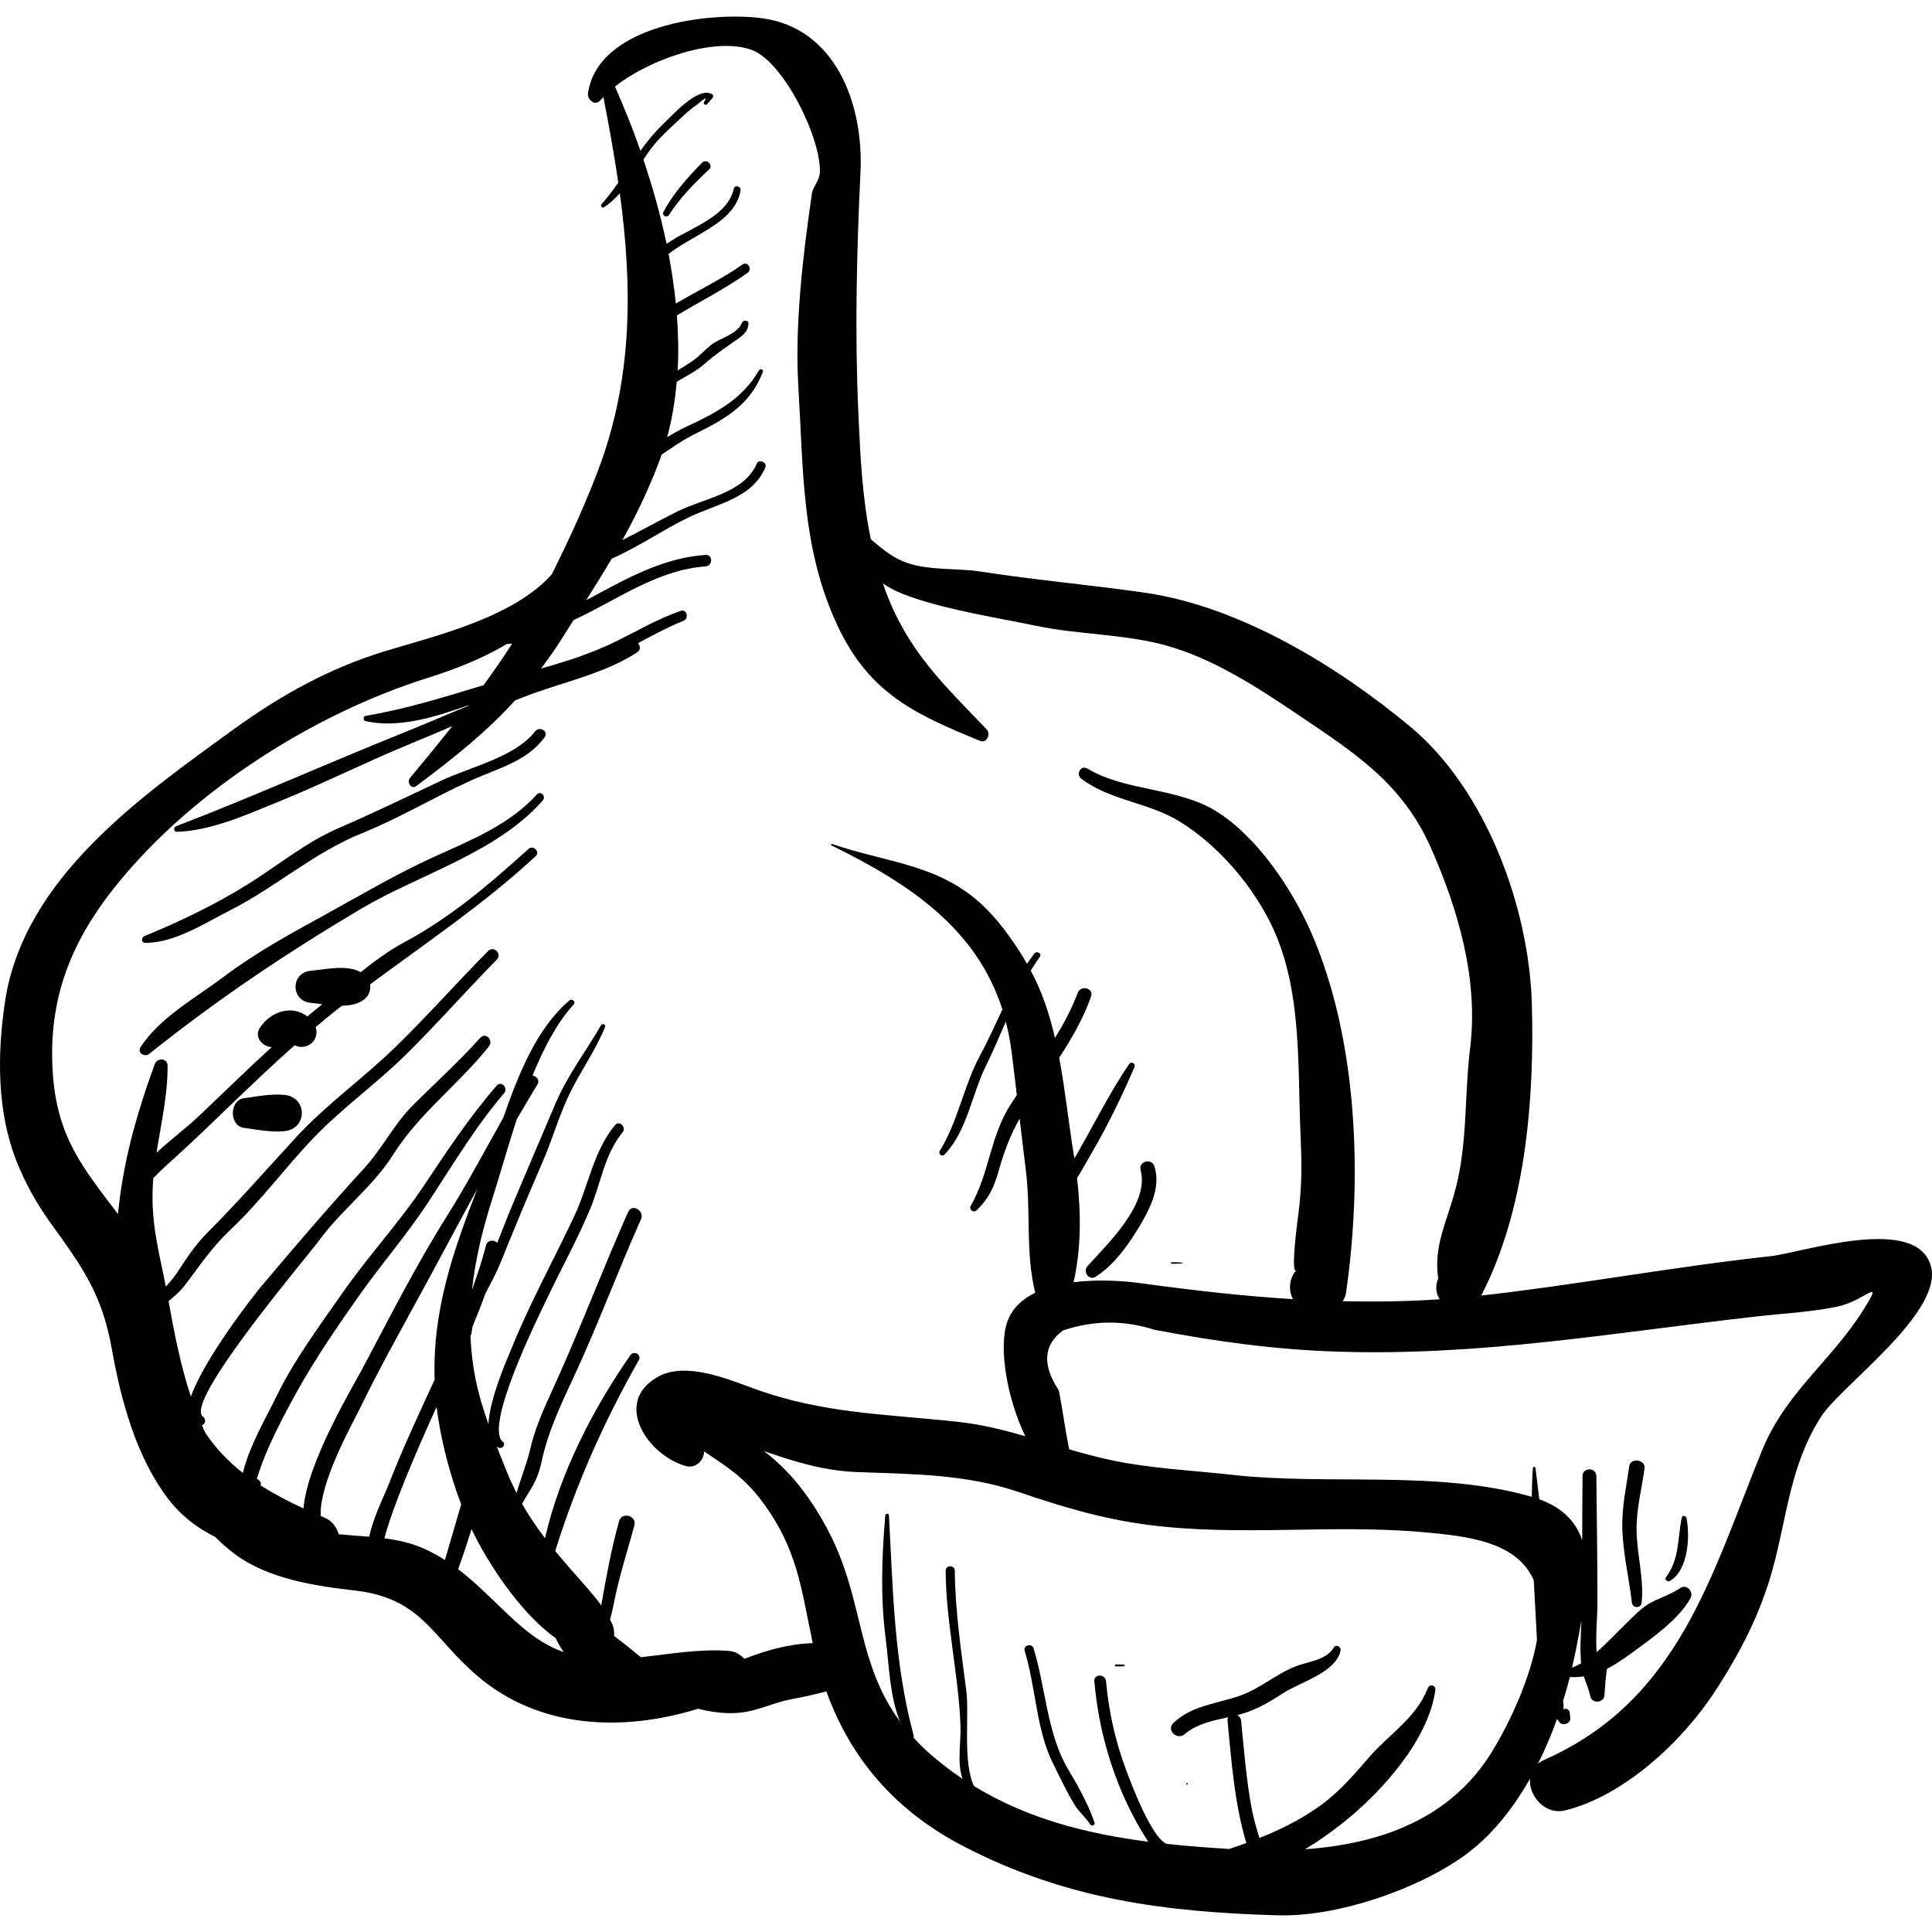 <?xml version="1.0" encoding="iso-8859-1"?>
<!-- Generator: Adobe Illustrator 19.0.0, SVG Export Plug-In . SVG Version: 6.00 Build 0)  -->
<svg version="1.1" id="Layer_1" xmlns="http://www.w3.org/2000/svg" xmlns:xlink="http://www.w3.org/1999/xlink" x="0px" y="0px"
	 viewBox="0 0 122.414 122.414" style="enable-background:new 0 0 122.414 122.414;" xml:space="preserve">
<g>
	<g>
		<g>
			<path d="M122.354,80.26c-0.855-3.374-8.236-0.875-10.152-0.668c-6.143,0.665-12.237,1.811-18.352,2.497
				c2.819-5.433,3.375-12.432,3.211-18.44c-0.17-6.208-2.936-13.634-7.695-17.598c-4.6-3.832-10.809-7.636-16.85-8.501
				c-3.437-0.492-6.932-0.8-10.387-1.336c-1.572-0.244-3.494-0.027-4.962-0.668c-0.821-0.359-1.389-0.881-1.99-1.378
				c-0.549-2.635-0.669-5.277-0.793-8.056c-0.227-5.078-0.102-10.23,0.137-15.204c0.207-4.307-1.579-9.155-6.275-9.759
				C44.89,0.718,37.898,1.605,37.256,5.9c-0.061,0.404,0.447,0.861,0.783,0.456c0.058-0.069,0.128-0.139,0.193-0.208
				c0.355,1.815,0.681,3.623,0.943,5.426c-0.329,0.466-0.673,0.925-1.057,1.362c-0.089,0.101,0.026,0.278,0.152,0.196
				c0.383-0.248,0.708-0.553,1.002-0.887c0.805,5.917,0.831,11.777-1.393,17.6c-0.875,2.292-1.791,4.272-2.859,6.433
				c-0.018,0.036-0.036,0.068-0.054,0.103c-2.47,2.811-7.663,3.977-10.693,4.916c-3.428,1.062-6.484,2.756-9.383,4.854
				C8.959,50.443,1.51,55.625,0.323,63.432C-0.183,66.76-0.2,70.41,1.043,73.564c0.551,1.398,1.282,2.704,2.156,3.919
				c1.989,2.764,3.261,4.478,3.883,7.972c0.578,3.243,1.536,6.853,3.581,9.524c0.829,1.082,1.844,1.842,2.965,2.398
				c0.394,0.39,0.805,0.755,1.237,1.08c2.105,1.583,5.112,2.033,7.589,2.316c4.289,0.489,4.868,2.914,7.795,5.417
				c3.946,3.373,9.241,3.545,13.99,2.078c0.894,0.243,1.922,0.342,2.752,0.24c1.103-0.136,2.096-0.652,3.189-0.852
				c0.733-0.134,1.462-0.294,2.18-0.488c1.553,4.312,4.412,7.605,8.714,9.828c6.473,3.344,12.686,4.15,19.873,4.362
				c3.745,0.11,8.789-1.605,11.817-3.771c1.697-1.214,3.081-2.947,4.178-4.89c-0.093,1.075,0.948,2.327,2.229,2.012
				c3.753-0.924,7.446-4.398,9.487-7.531c1.616-2.48,2.907-4.976,3.68-7.83c0.911-3.365,1.1-6.541,3.049-9.588
				C116.628,87.82,123.099,83.2,122.354,80.26z M21.461,97.209c-0.13-0.444-0.427-0.852-0.879-1.04
				c-0.09-0.038-0.173-0.076-0.262-0.114c-0.107-2.126,2.049-5.912,2.501-6.846c1.17-2.414,2.481-4.756,3.765-7.111
				c1.223-2.243,2.428-4.518,3.662-6.776c-1.538,3.954-2.854,7.722-2.708,12.088c-1.013,2.214-2.055,4.416-2.922,6.672
				c-0.207,0.54-0.968,2.036-1.222,3.285C22.752,97.314,22.105,97.278,21.461,97.209z M26.795,98.094
				c-0.802-0.348-1.618-0.519-2.439-0.624c0.545-2.141,2.311-6.081,2.504-6.533c0.257-0.604,0.533-1.196,0.803-1.792
				c0.251,2.029,0.821,4.241,1.559,6.177c-0.336,1.177-0.697,2.345-1.032,3.522C27.759,98.571,27.309,98.316,26.795,98.094z
				 M30.303,100.498c-0.43-0.395-0.848-0.745-1.275-1.072c0.302-0.837,0.588-1.686,0.85-2.543c0.011,0.023,0.021,0.048,0.031,0.07
				c0.926,1.94,2.996,5.211,5.299,6.841c0.143,0.307,0.313,0.603,0.509,0.885C33.601,103.931,32.289,102.325,30.303,100.498z
				 M47.165,105.105c-0.254-0.269-0.582-0.468-0.957-0.498c-1.896-0.15-3.738,0.198-5.605,0.396
				c-0.445-0.365-0.885-0.733-1.348-1.077c-0.119-0.088-0.232-0.185-0.348-0.277c0.023-0.254-0.009-0.517-0.116-0.757
				c-0.041-0.093-0.094-0.174-0.139-0.263c0.091-0.344,0.177-0.69,0.244-1.041c0.319-1.665,0.855-3.293,1.298-4.93
				c0.17-0.627-0.799-0.893-0.972-0.268c-0.493,1.786-0.81,3.525-1.127,5.328c-0.352-0.488-0.748-0.944-1.166-1.417
				c-0.639-0.724-1.215-1.38-1.75-2.027c1.329-4.234,3.055-8.131,5.295-12.095c0.198-0.351-0.308-0.633-0.533-0.312
				c-2.315,3.316-4.467,7.442-5.407,11.595c-0.529-0.691-1.014-1.396-1.455-2.186c0.536-0.945,0.968-1.403,1.23-2.635
				c0.397-1.865,1.175-3.535,1.983-5.262c1.557-3.328,2.822-6.766,4.32-10.119c0.244-0.546-0.563-1.024-0.809-0.473
				c-1.562,3.496-2.912,7.078-4.48,10.573c-0.625,1.394-1.344,2.832-1.693,4.325c-0.234,1.001-0.619,1.95-0.902,2.916
				c-0.217-0.432-0.428-0.882-0.627-1.377c-0.213-0.53-0.42-1.047-0.621-1.561c0.054,0.028,0.103,0.062,0.167,0.079
				c0.202,0.055,0.408-0.233,0.22-0.379c-1.237-0.959,2.322-8.082,2.669-8.824c0.934-1.997,2.029-3.943,2.874-5.981
				c0.661-1.593,0.903-3.443,2.031-4.8c0.271-0.326-0.195-0.798-0.47-0.469c-1.361,1.626-1.695,3.877-2.582,5.763
				c-1.292,2.745-2.757,5.406-3.908,8.217c-0.299,0.729-1.446,3.277-1.533,4.962c-0.224-0.638-0.434-1.282-0.609-1.953
				c-0.322-1.238-0.48-2.454-0.53-3.658c0.028-0.025,0.053-0.054,0.057-0.096c0.017-0.171,0.05-0.339,0.087-0.506
				c0.28-0.669,0.545-1.344,0.791-2.028c0.333-0.655,0.693-1.299,0.959-1.957c0.866-2.14,1.74-4.26,2.664-6.376
				c0.617-1.414,1.033-2.92,1.701-4.309c0.706-1.469,1.657-2.766,2.274-4.287c0.061-0.15-0.179-0.243-0.257-0.108
				c-0.935,1.627-2.103,3.147-2.846,4.871c-0.87,2.017-1.716,4.047-2.58,6.068c-0.403,0.943-0.773,1.9-1.153,2.853
				c-0.207-0.203-0.615-0.2-0.71,0.165c-0.249,0.957-0.559,1.895-0.891,2.826c0.212-1.965,0.691-3.92,1.328-5.905
				c0.45-1.402,0.931-3.139,1.507-4.906c0.432-0.737,0.86-1.477,1.307-2.202c0.173-0.281-0.051-0.541-0.303-0.576
				c0.707-1.739,1.547-3.345,2.595-4.491c0.165-0.18-0.083-0.421-0.265-0.265c-2.082,1.782-3.214,4.654-4.187,7.436
				c-1.182,2.087-2.298,4.209-3.579,6.242c-1.949,3.093-3.646,6.457-5.363,9.685c-0.611,1.147-3.485,5.922-3.714,8.821
				c-0.99-0.454-1.888-0.93-2.707-1.452c0.049-0.169-0.073-0.366-0.248-0.41c0.535-1.868,1.72-4.065,2.607-5.657
				c1.118-2.008,2.562-4.11,3.889-5.988c1.394-1.975,2.972-3.79,4.307-5.811c1.569-2.375,3.009-4.827,4.866-6.995
				c0.28-0.326-0.19-0.803-0.475-0.475c-1.728,1.987-3.153,4.154-4.614,6.34c-1.589,2.377-3.532,4.462-5.159,6.801
				c-1.392,2.002-3.026,4.189-4.093,6.377c-0.762,1.562-1.787,3.271-2.216,5.021c-0.924-0.727-1.723-1.556-2.391-2.562
				c-0.072-0.151-0.135-0.308-0.203-0.462c0.236-0.069,0.272-0.393,0.068-0.54c-1.255-0.9,6.559-10.075,7.367-11.179
				c1.419-1.939,3.396-3.388,4.679-5.419c1.658-2.624,4.145-4.448,6.073-6.865c0.303-0.38-0.207-0.924-0.547-0.547
				c-1.341,1.488-2.797,2.817-4.218,4.223c-1.258,1.244-1.968,2.766-3.155,4.063c-2.266,2.475-4.392,4.955-6.556,7.526
				c-0.351,0.416-3.547,4.48-4.41,6.925c-0.656-1.978-1.064-4.065-1.414-6.05c0.369-0.305,0.732-0.603,1.058-1.035
				c0.936-1.24,1.719-2.41,2.864-3.49c1.911-1.801,3.427-3.891,5.235-5.785c1.813-1.9,3.962-3.422,5.835-5.263
				c1.997-1.963,3.845-4.072,5.809-6.068c0.349-0.355-0.196-0.901-0.547-0.547c-1.971,1.989-3.828,4.089-5.831,6.045
				c-2.072,2.024-4.447,3.688-6.406,5.831c-1.87,2.045-3.649,4.059-5.602,6.027c-0.785,0.791-1.292,1.603-1.904,2.527
				c-0.214,0.324-0.451,0.584-0.684,0.837c-0.46-2.332-0.999-4.191-0.803-6.743c0.003-0.043,0.01-0.086,0.013-0.129
				c0.53-0.558,1.205-1.149,1.379-1.307c1.174-1.063,2.314-2.165,3.454-3.264c1.357-1.308,2.715-2.598,4.116-3.843
				c0.801,0.379,1.612-0.354,1.333-1.152c0.397-0.334,0.793-0.67,1.201-0.993c0.157-0.124,0.316-0.243,0.474-0.365
				c0.472-0.007,0.926-0.086,1.309-0.33c0.375-0.239,0.526-0.642,0.467-1.021c3.556-2.643,7.177-5.06,10.486-8.118
				c0.308-0.284-0.15-0.738-0.458-0.458c-2.478,2.243-4.885,4.299-7.835,5.892c-0.977,0.527-1.895,1.195-2.786,1.907
				c-0.916-0.488-2.168-0.175-3.149-0.089c-1.31,0.114-1.312,1.925,0,2.039c0.224,0.02,0.464,0.052,0.71,0.083
				c-0.262,0.219-0.524,0.434-0.788,0.644c-0.054,0.043-0.105,0.091-0.159,0.134c-0.96-0.759-2.312-0.322-2.992,0.693
				c-0.406,0.608,0.151,1.23,0.741,1.246c-1.586,1.44-3.112,2.948-4.671,4.416c-0.787,0.741-1.76,1.469-2.632,2.276
				c0.288-1.839,0.714-3.65,0.7-5.513c-0.003-0.482-0.651-0.531-0.806-0.109c-1.243,3.382-2.038,6.398-2.336,9.511
				C5.274,74.012,3.621,72.08,3.346,68c-0.325-4.803,1.213-8.494,4.204-12.135c4.8-5.843,12.369-10.655,19.522-12.902
				c1.702-0.535,3.478-1.222,5.044-2.157c0.112-0.007,0.225-0.012,0.336-0.026c-0.58,0.903-1.187,1.776-1.812,2.634
				c-2.467,0.747-4.921,1.515-7.478,1.945c-0.169,0.028-0.159,0.296,0,0.332c2.065,0.467,4.369-0.239,6.546-1.016
				c-0.01,0.013-0.02,0.027-0.03,0.04c-1.436,0.596-2.865,1.209-4.305,1.789c-4.759,1.919-9.419,4.006-14.213,5.847
				c-0.177,0.068-0.169,0.36,0.048,0.353c2.201-0.066,4.471-1.108,6.494-1.929c2.806-1.139,5.52-2.505,8.325-3.657
				c0.881-0.362,1.759-0.737,2.636-1.112c-0.857,1.077-1.742,2.159-2.687,3.287c-0.22,0.262,0.077,0.755,0.398,0.515
				c2.459-1.837,4.463-3.45,6.265-5.433c0.38-0.146,0.758-0.298,1.142-0.435c2.173-0.781,4.659-1.337,6.603-2.615
				c0.227-0.149,0.187-0.428,0.035-0.569c0.939-0.507,1.879-1.015,2.876-1.415c0.382-0.153,0.232-0.773-0.174-0.633
				c-1.408,0.485-2.657,1.224-3.988,1.883c-1.578,0.782-3.181,1.299-4.85,1.769c0.466-0.624,0.926-1.275,1.379-1.995
				c0.231-0.368,0.454-0.719,0.677-1.07c0.06-0.029,0.119-0.058,0.179-0.087c2.662-1.257,5.169-3.103,8.191-3.321
				c0.463-0.033,0.468-0.758,0-0.727c-2.769,0.184-5.153,1.579-7.572,2.875c0.568-0.896,1.108-1.766,1.622-2.635
				c1.694-0.749,3.301-1.86,4.891-2.627c1.744-0.841,4.031-1.192,4.846-3.171c0.127-0.308-0.411-0.538-0.543-0.229
				c-0.794,1.873-3.353,2.198-5.013,3.025c-1.176,0.586-2.332,1.226-3.507,1.826c0.859-1.544,1.648-3.16,2.371-5.078
				c0.042-0.111,0.072-0.228,0.111-0.34c0.694-0.462,1.365-0.94,2.141-1.321c1.921-0.944,3.487-1.847,4.282-3.927
				c0.055-0.143-0.169-0.23-0.243-0.102c-1.065,1.847-2.741,2.713-4.606,3.58c-0.423,0.197-0.824,0.426-1.218,0.663
				c0.311-1.13,0.501-2.306,0.606-3.508c0.599-0.366,1.236-0.668,1.764-1.135c0.674-0.596,1.33-1.037,2.063-1.549
				c0.382-0.266,0.687-0.504,0.721-0.985c0.018-0.26-0.34-0.266-0.422-0.057c-0.268,0.686-1.306,0.931-1.861,1.329
				c-0.458,0.328-0.813,0.775-1.283,1.091c-0.302,0.203-0.611,0.396-0.921,0.587c0.063-1.146,0.04-2.313-0.049-3.489
				c1.491-0.895,3.048-1.683,4.477-2.694c0.321-0.227,0.015-0.762-0.312-0.533c-1.33,0.934-2.825,1.647-4.233,2.477
				c-0.104-1.046-0.26-2.096-0.46-3.141c0.605-0.477,1.32-0.855,2.042-1.284c1.085-0.644,2.277-1.392,2.521-2.726
				c0.051-0.278-0.365-0.401-0.429-0.118c-0.382,1.666-2.483,2.392-3.792,3.185c-0.149,0.09-0.307,0.191-0.468,0.298
				c-0.38-1.819-0.886-3.613-1.469-5.337c0.305-0.463,0.624-0.913,1.001-1.307c0.389-0.406,0.803-0.794,1.215-1.176
				c0.356-0.329,0.719-0.68,1.12-0.953c0.221-0.151,0.857-0.765,0.507-0.209c-0.07,0.111,0.095,0.243,0.184,0.142
				c0.116-0.131,0.232-0.263,0.348-0.394c0.066-0.075,0.063-0.199-0.032-0.251c-0.886-0.489-2.471,1.313-3.017,1.825
				C41.514,8.33,41.03,8.93,40.579,9.553c-0.498-1.42-1.045-2.788-1.613-4.07c2.214-1.746,6.304-3.146,8.62-2.337
				c2.094,0.732,4.458,5.697,4.362,7.763c-0.026,0.554-0.439,0.905-0.506,1.363c-0.568,3.918-1.098,8.328-0.855,12.281
				c0.319,5.189,0.191,10.139,2.436,14.998c2.039,4.413,4.98,5.705,9.073,7.392c0.424,0.175,0.695-0.438,0.422-0.725
				c-2.706-2.833-4.981-4.933-6.417-8.795c-0.058-0.156-0.102-0.311-0.155-0.467c0.404,0.308,0.957,0.588,1.832,0.888
				c2.479,0.851,5.314,1.273,7.888,1.812c2.646,0.553,5.576,0.52,8.155,1.224c3.066,0.837,5.929,2.723,8.524,4.473
				c3.504,2.363,6.513,4.292,8.31,8.348c1.753,3.956,3.027,8.371,2.494,12.696c-0.37,3.001-0.151,6.017-0.931,8.957
				c-0.583,2.197-1.387,3.576-1.092,5.656c-0.186,0.43-0.163,0.955,0.098,1.314c-2.067,0.141-4.112,0.167-6.148,0.12
				c0.099-0.152,0.179-0.323,0.21-0.536c1.047-7.23,0.757-16.031-2.205-22.817c-1.207-2.765-3.444-6.116-6.072-7.72
				c-2.419-1.476-5.673-1.221-8.11-2.671c-0.426-0.253-0.754,0.366-0.379,0.648c1.847,1.386,4.268,1.493,6.232,2.71
				c2.293,1.42,4.336,3.721,5.616,6.165c2.157,4.117,1.836,9.049,2.03,13.556c0.078,1.819,0.112,3.275-0.132,5.148
				c0.013-0.099-0.558,3.977-0.109,3.545c-0.457,0.44-0.554,1.274-0.231,1.844c-3.207-0.197-6.404-0.564-9.639-1.01
				c-1.101-0.152-2.722-0.257-4.264-0.063c0.485-2.137,0.477-4.401,0.22-6.595c0.324-0.521,0.619-1.069,0.907-1.56
				c1.036-1.767,1.913-3.585,2.727-5.465c0.099-0.228-0.192-0.409-0.337-0.197c-1.207,1.767-2.169,3.713-3.232,5.569
				c-0.078,0.136-0.157,0.271-0.235,0.407c-0.009-0.057-0.016-0.116-0.026-0.173c-0.326-1.974-0.544-4.116-0.936-6.207
				c0.797-1.23,1.53-2.495,2.02-3.881c0.189-0.535-0.648-0.753-0.844-0.233c-0.376,0.998-0.88,1.941-1.441,2.856
				c-0.347-1.503-0.825-2.95-1.534-4.262c0.183-0.306,0.372-0.602,0.572-0.876c0.156-0.213-0.195-0.408-0.351-0.205
				c-0.16,0.207-0.31,0.425-0.457,0.647c-0.688-1.183-1.579-2.458-2.498-3.4c-2.846-2.916-6.17-2.936-9.856-4.193
				c-0.053-0.018-0.09,0.066-0.039,0.091c4.979,2.437,9.205,5.297,10.828,10.397c-0.465,0.984-0.911,1.977-1.401,2.884
				c-1.052,1.948-1.411,4.215-2.567,6.079c-0.114,0.184,0.151,0.391,0.301,0.232c1.464-1.556,1.712-3.791,2.644-5.665
				c0.421-0.846,0.822-1.799,1.239-2.759c0.151,0.591,0.28,1.201,0.362,1.852c0.117,0.93,0.227,1.865,0.337,2.8
				c-0.121,0.18-0.243,0.36-0.36,0.541c-1.353,2.087-1.357,4.376-2.56,6.478c-0.133,0.232,0.176,0.47,0.368,0.284
				c0.769-0.742,1.106-1.443,1.395-2.475c0.356-1.269,0.738-2.271,1.336-3.34c0.126,1.068,0.251,2.136,0.385,3.195
				c0.346,2.741-0.033,5.271,0.602,7.84c-0.815,0.399-1.46,0.979-1.763,1.822c-0.588,1.637-0.008,4.913,1.134,7.269
				c-1.364-0.395-2.742-0.741-4.191-0.902c-4.597-0.51-8.58-0.508-12.999-2.115c-1.672-0.608-4.334-1.727-6.075-0.754
				c-2.913,1.627-0.651,5,1.77,5.664c0.614,0.168,1.152-0.379,1.142-0.929c1.386,0.929,2.514,1.61,3.674,3.163
				c2.26,3.027,2.487,5.567,3.211,8.983C50.017,104.154,48.561,104.561,47.165,105.105z M94.548,110.966
				c-2.633,4.305-7.123,5.869-11.861,6.205c0.835-0.497,1.646-1.071,2.436-1.701c2.424-1.934,5.378-5.206,5.823-8.38
				c0.044-0.312-0.357-0.43-0.475-0.131c-0.748,1.906-2.426,2.892-3.702,4.359c-1.041,1.197-1.935,2.265-3.257,3.189
				c-1.179,0.825-2.426,1.439-3.713,1.951c-0.182-0.58-0.351-1.164-0.469-1.76c-0.349-1.768-0.511-3.87-0.693-5.675
				c-0.018-0.174-0.121-0.287-0.247-0.351c0.075-0.019,0.15-0.036,0.224-0.057c1.025-0.288,1.841-0.787,2.735-1.361
				c1.058-0.68,3.3-1.286,3.588-2.667c0.053-0.257-0.293-0.426-0.436-0.184c-0.468,0.796-1.665,0.881-2.437,1.19
				c-1.242,0.497-2.235,1.409-3.504,1.851c-1.478,0.515-3.024,0.607-4.21,1.722c-0.478,0.45,0.225,1.13,0.713,0.713
				c0.772-0.661,1.779-0.856,2.756-1.072c-0.031,0.06-0.051,0.128-0.042,0.216c0.246,2.515,0.435,5.25,1.194,7.752
				c-0.36,0.13-0.72,0.259-1.086,0.377c-1.329-0.081-2.654-0.181-3.967-0.321c-0.996-0.398-2.356-4.122-2.588-4.743
				c-0.674-1.799-1.076-3.65-1.252-5.565c-0.043-0.471-0.784-0.477-0.742,0c0.313,3.576,1.451,7.145,3.416,10.171
				c-3.897-0.502-7.656-1.458-11.038-3.525c-0.727-1.522-0.289-4.5-0.489-6.053c-0.327-2.532-0.702-5.035-0.729-7.593
				c-0.004-0.372-0.58-0.373-0.578,0c0.019,3.314,0.818,6.535,0.939,9.83c0.04,1.083-0.234,2.34,0.134,3.362
				c-0.704-0.473-1.391-0.997-2.058-1.58c-0.392-0.344-0.734-0.689-1.054-1.036c0.017-0.036,0.026-0.077,0.013-0.126
				c-1.245-4.63-1.312-9.205-1.567-13.949c-0.008-0.152-0.222-0.15-0.234,0c-0.22,2.644-0.313,5.171,0.027,7.805
				c0.225,1.747,0.247,3.601,0.901,5.24c-0.907-1.23-1.465-2.482-1.881-3.763c-0.013-0.058-0.032-0.112-0.056-0.168
				c-0.827-2.629-1.11-5.38-2.691-8.315c-1.19-2.21-2.476-3.73-3.992-4.883c1.948,0.675,3.779,1.252,5.935,1.333
				c3.493,0.131,6.877,0.124,10.228,1.267c2.733,0.932,5.304,1.703,8.176,2.076c5.817,0.755,11.654-0.058,17.465,0.466
				c2.712,0.244,5.905,0.574,6.976,3.043c0.054,0.967,0.11,1.927,0.157,2.865c0.015,0.304,0.029,0.621,0.045,0.942
				C96.928,106.43,95.669,109.133,94.548,110.966z M118.004,83.088c-2.034,3.211-4.859,5.128-6.371,8.843
				c-3.212,7.893-5.266,15.815-13.806,19.585c-0.148,0.065-0.269,0.147-0.378,0.235c0.463-0.922,0.863-1.878,1.208-2.839
				c0.055,0.073,0.098,0.153,0.158,0.222c0.216,0.249,0.714,0.059,0.68-0.282c-0.011-0.11-0.022-0.219-0.033-0.329
				c-0.02-0.204-0.27-0.353-0.434-0.18c0.06-0.064,0.053-0.284,0.012-0.577c0.157-0.503,0.302-1.005,0.428-1.501
				c0.316,0.013,0.605-0.009,0.884-0.049c0.136,0.416,0.313,0.804,0.415,1.274c0.109,0.503,0.917,0.393,0.899-0.122
				c0.025-0.545,0.08-1.086,0.15-1.626c0.529-0.269,1.045-0.622,1.614-1.039c1.217-0.89,2.95-2.099,3.683-3.446
				c0.212-0.389-0.233-0.915-0.641-0.641c-0.594,0.398-1.211,0.588-1.838,0.91c-0.635,0.327-1.131,0.893-1.639,1.379
				c-0.563,0.537-1.17,1.21-1.834,1.777c-0.072-1.078,0.06-2.252,0.057-3.309c-0.008-2.617-0.04-5.235-0.072-7.852
				c-0.007-0.563-0.869-0.564-0.875,0c-0.014,1.357-0.017,2.714-0.02,4.07c-0.383-1.136-1.205-2.055-2.719-2.592
				c-0.081-0.66-0.164-1.32-0.242-1.979c-0.012-0.104-0.156-0.107-0.164,0c-0.047,0.597-0.059,1.208-0.072,1.819
				c-5.984-1.719-12.846-0.707-18.982-1.392c-2.658-0.297-5.285-0.4-7.914-0.983c-0.819-0.182-1.62-0.402-2.413-0.636
				c-0.255-1.218-0.421-2.55-0.654-3.728c-1.074-1.622-0.984-2.89,0.271-3.805c1.919-0.644,3.842-0.658,5.77-0.043
				c3.901,0.743,7.566,1.254,11.565,1.388c9.067,0.302,17.579-1.206,26.568-2.225c1.712-0.194,3.489-0.277,5.175-0.632
				C118.163,82.424,119.491,80.742,118.004,83.088z M100.183,105.387c-0.189,0.107-0.382,0.204-0.581,0.277
				c0.091-0.391,0.187-0.785,0.258-1.164c0.111-0.588,0.233-1.198,0.345-1.813C100.161,103.587,100.095,104.513,100.183,105.387z"/>
			<path d="M18.016,69.374c-0.859-0.081-1.717,0.098-2.566,0.212c-0.929,0.126-0.929,1.75,0,1.876
				c0.85,0.115,1.707,0.293,2.566,0.212C19.493,71.535,19.496,69.514,18.016,69.374z"/>
			<path d="M70.708,105.458c-0.085-0.002-0.086,0.135,0,0.133c0.167-0.004,0.333-0.008,0.5-0.012c0.07-0.002,0.07-0.108,0-0.109
				C71.041,105.466,70.875,105.462,70.708,105.458z"/>
			<path d="M44.49,10.306c-0.942,0.953-1.812,1.934-2.454,3.118c-0.123,0.227,0.204,0.415,0.344,0.201
				c0.714-1.089,1.592-2.004,2.546-2.882C45.218,10.474,44.77,10.022,44.49,10.306z"/>
			<path d="M33.901,46.345c-1.247,1.617-4.127,2.26-5.931,3.111c-2.176,1.026-4.301,2.054-6.511,3.011
				c-2.117,0.917-3.875,2.396-5.823,3.604c-2.019,1.252-4.286,2.343-6.486,3.242c-0.214,0.087-0.208,0.43,0.058,0.43
				c1.876-0.005,3.762-1.247,5.395-2.078c2.913-1.484,5.288-3.646,8.35-4.88c2.391-0.964,4.586-2.297,6.938-3.356
				c1.645-0.741,3.529-1.198,4.625-2.726C34.785,46.327,34.174,45.991,33.901,46.345z"/>
			<path d="M34.02,50.337c-1.752,1.926-4.178,2.893-6.501,3.945c-2.411,1.092-4.679,2.445-6.997,3.716
				c-2.217,1.215-4.35,2.386-6.376,3.913c-1.754,1.321-4.025,2.558-5.242,4.437c-0.233,0.36,0.262,0.658,0.552,0.426
				c4.294-3.433,8.65-6.359,13.374-9.165c3.737-2.22,8.646-3.564,11.565-6.896C34.619,50.457,34.252,50.082,34.02,50.337z"/>
			<path d="M68.904,80.221c-0.313,0.347,0.091,0.949,0.521,0.675c1.196-0.765,2.11-2.076,2.826-3.282
				c0.644-1.086,1.307-2.43,0.895-3.71c-0.178-0.552-1.026-0.326-0.874,0.241C72.844,76.29,70.179,78.808,68.904,80.221z"/>
			<path d="M74.208,79.974v0.1C75.208,80.074,75.208,79.974,74.208,79.974z"/>
			<path d="M65.49,104.447c-0.111-0.359-0.677-0.206-0.565,0.156c0.692,2.23,0.736,4.996,1.768,7.074
				c0.434,0.873,0.906,1.881,1.405,2.695c0.278,0.453,0.697,0.778,0.981,1.228c0.087,0.137,0.327,0.051,0.271-0.114
				c-0.383-1.145-1.05-2.338-1.679-3.394C66.343,109.862,66.255,106.926,65.49,104.447z"/>
			<path d="M75.208,112.974c-0.064,0-0.065,0.1,0,0.1C75.272,113.074,75.272,112.974,75.208,112.974z"/>
			<path d="M103.233,92.894c-0.177,1.249-0.452,2.485-0.444,3.754c0.01,1.625,0.421,3.268,0.606,4.877
				c0.046,0.397,0.587,0.406,0.625,0c0.146-1.559-0.309-3.049-0.325-4.602c-0.014-1.305,0.333-2.607,0.505-3.898
				C104.273,92.48,103.311,92.344,103.233,92.894z"/>
			<path d="M106.839,96.159c-0.041-0.125-0.242-0.161-0.276-0.004c-0.283,1.328-0.135,2.639-1.007,3.78
				c-0.112,0.147,0.1,0.321,0.241,0.241c1.181-0.673,1.299-2.852,1.056-4.021C106.848,96.157,106.844,96.158,106.839,96.159z"/>
		</g>
	</g>
</g>
<g>
</g>
<g>
</g>
<g>
</g>
<g>
</g>
<g>
</g>
<g>
</g>
<g>
</g>
<g>
</g>
<g>
</g>
<g>
</g>
<g>
</g>
<g>
</g>
<g>
</g>
<g>
</g>
<g>
</g>
</svg>
